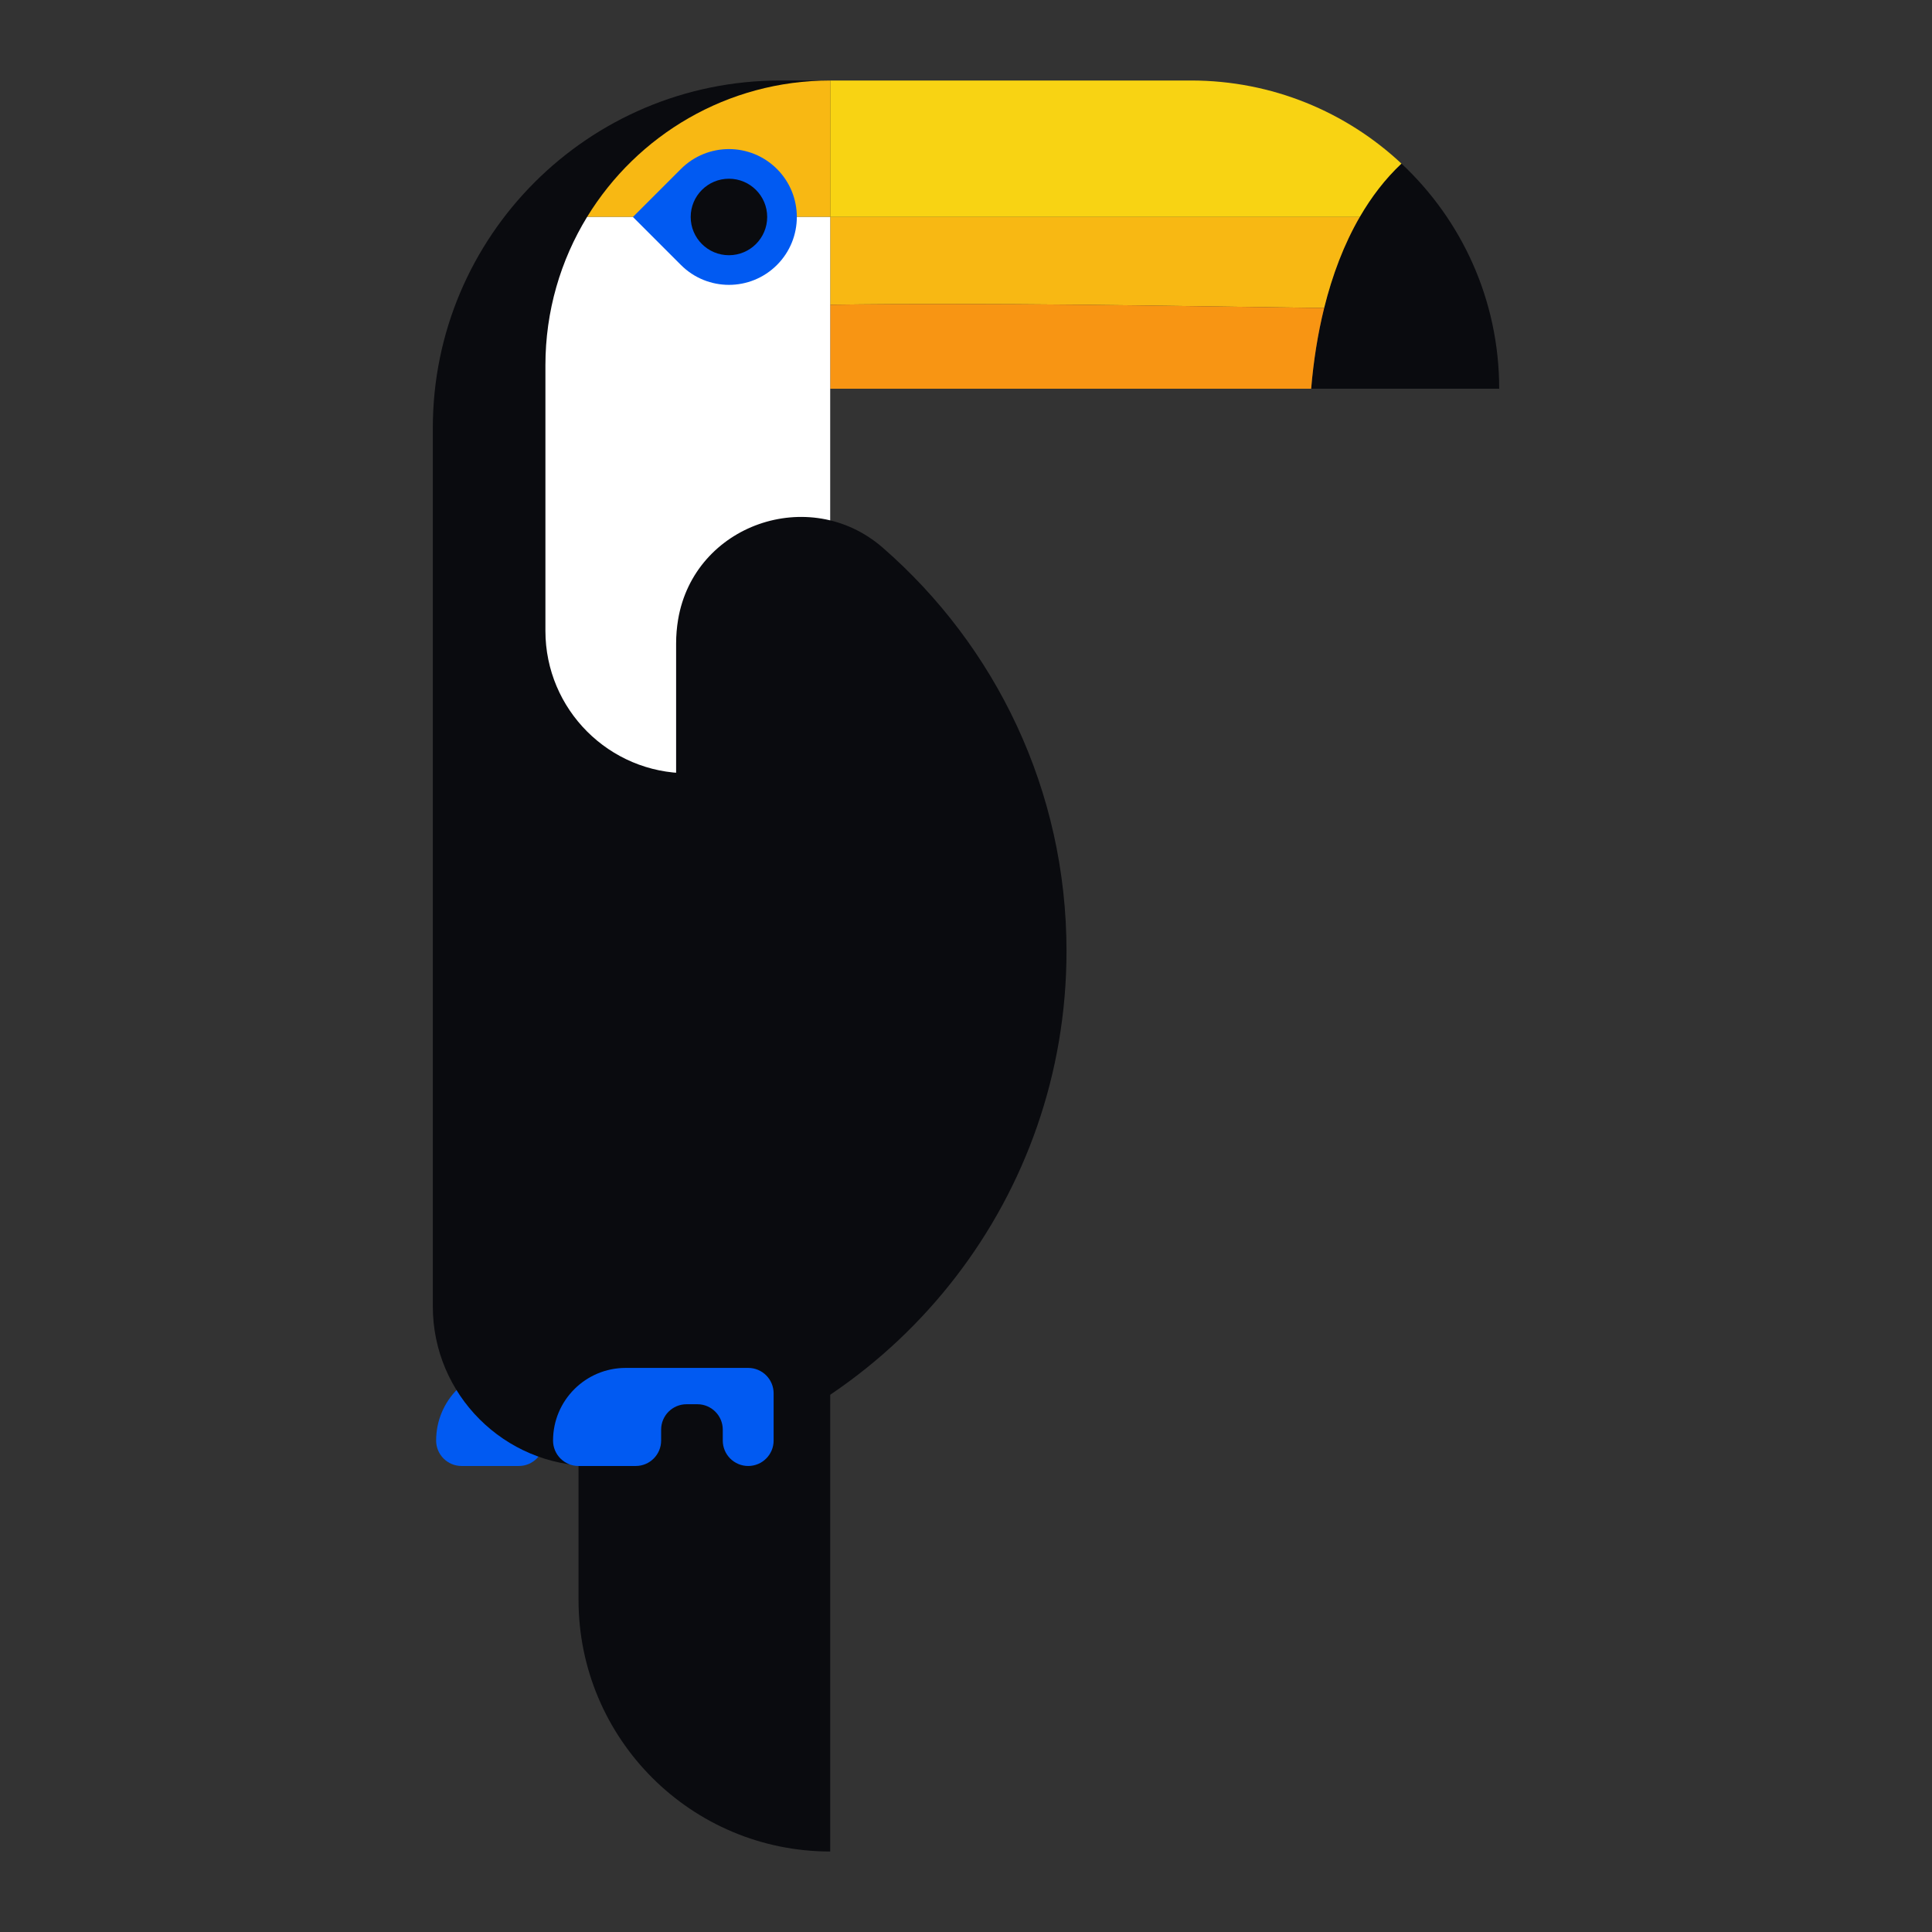 <svg version="1.1" id="Layer_1" xmlns="http://www.w3.org/2000/svg" xmlns:xlink="http://www.w3.org/1999/xlink" x="0px" y="0px" viewBox="0 0 1200 1200" enable-background="new 0 0 1200 1200" xml:space="preserve">
<rect x="0" y="0" width="1200" height="1200" fill="#333333" stroke="none"/>
<g>
	<path fill="#015AF2" d="M392.104,849.633H316.01c-24.921,0-45.124,20.203-45.124,45.124v0c0,8.722,7.071,15.793,15.793,15.793
		h35.552c8.722,0,15.793-7.071,15.793-15.793v-6.769c0-8.722,7.071-15.793,15.793-15.793h6.698c8.723,0,15.793,7.071,15.793,15.793
		v6.769c0,8.722,7.071,15.793,15.793,15.793h0c8.723,0,15.793-7.071,15.793-15.793v-29.331
		C407.898,856.704,400.827,849.633,392.104,849.633z"></path>
	<path fill="#0A0B0F" d="M430.61,910.55h-62.651c-54.748,0-99.13-44.382-99.13-99.13V265.882C268.829,146.654,365.483,50,484.711,50
		h30.953v638.088L430.61,910.55z"></path>
	<path fill="#0A0B0F" d="M870.469,101.611c-35.101,32.94-51.541,85.752-56.082,139.829h116.784v0
		C931.171,186.263,907.819,136.547,870.469,101.611z"></path>
	<path fill="#F8D313" d="M870.469,101.611C836.25,69.604,790.283,50,739.731,50H515.665v84.766c109.637,0,219.108,0,328.915,0
		C851.773,122.366,860.317,111.137,870.469,101.611z"></path>
	<path fill="#F8B813" d="M822.458,191.316c5.042-20.347,12.277-39.579,22.122-56.55c-109.807,0-219.278,0-328.915,0v54.515
		C617.659,187.874,720.005,189.943,822.458,191.316z"></path>
	<path fill="#F89513" d="M515.665,189.281v52.159h298.723c1.431-17.034,4.058-33.931,8.071-50.124
		C720.005,189.943,617.659,187.874,515.665,189.281z"></path>
	<path fill="#0A0B0F" d="M515.665,1150V810.699H359.335v182.972C359.335,1080.009,429.326,1150,515.665,1150L515.665,1150z"></path>
	<path fill="#F8B813" d="M515.665,50L515.665,50c-63.943,0-119.953,33.932-151.029,84.766c50.343,0,100.686,0,151.029,0V50z"></path>
	<path fill="#FFFFFF" d="M364.635,134.766c-16.406,26.836-25.869,58.377-25.869,92.132v164.927c0,48.849,39.6,88.449,88.449,88.449
		h0c48.849,0,88.449-39.6,88.449-88.449v-257.06C465.321,134.766,414.978,134.766,364.635,134.766z"></path>
	<g>
		<polygon fill="#0A0B0F" points="508.916,310.702 508.916,310.702 508.916,310.702 		"></polygon>
		<path fill="#0A0B0F" d="M548.047,339.962c-45.3-39.134-116.93-14.194-126.861,44.84c-0.813,4.834-1.237,9.801-1.237,14.866V503.67
			v406.88c139.875-39.108,242.478-167.488,242.478-319.844c0-99.935-44.151-189.544-114.005-250.418
			C548.3,340.18,548.174,340.071,548.047,339.962z"></path>
	</g>
	<g>
		<path fill="#015AF2" d="M393.123,134.766l29.817-29.817c16.467-16.467,43.167-16.467,59.634,0l0,0
			c16.467,16.467,16.467,43.167,0,59.634l0,0c-16.467,16.467-43.167,16.467-59.634,0L393.123,134.766z"></path>
		<circle fill="#0A0B0F" cx="452.757" cy="134.766" r="23.755"></circle>
	</g>
	<path fill="#015AF2" d="M464.724,849.633H388.63c-24.921,0-45.124,20.203-45.124,45.124v0c0,8.722,7.071,15.793,15.793,15.793
		h35.552c8.723,0,15.793-7.071,15.793-15.793v-6.769c0-8.722,7.071-15.793,15.793-15.793h6.698c8.723,0,15.793,7.071,15.793,15.793
		v6.769c0,8.722,7.071,15.793,15.793,15.793h0c8.723,0,15.793-7.071,15.793-15.793v-29.331
		C480.517,856.704,473.446,849.633,464.724,849.633z"></path>
</g>
</svg>